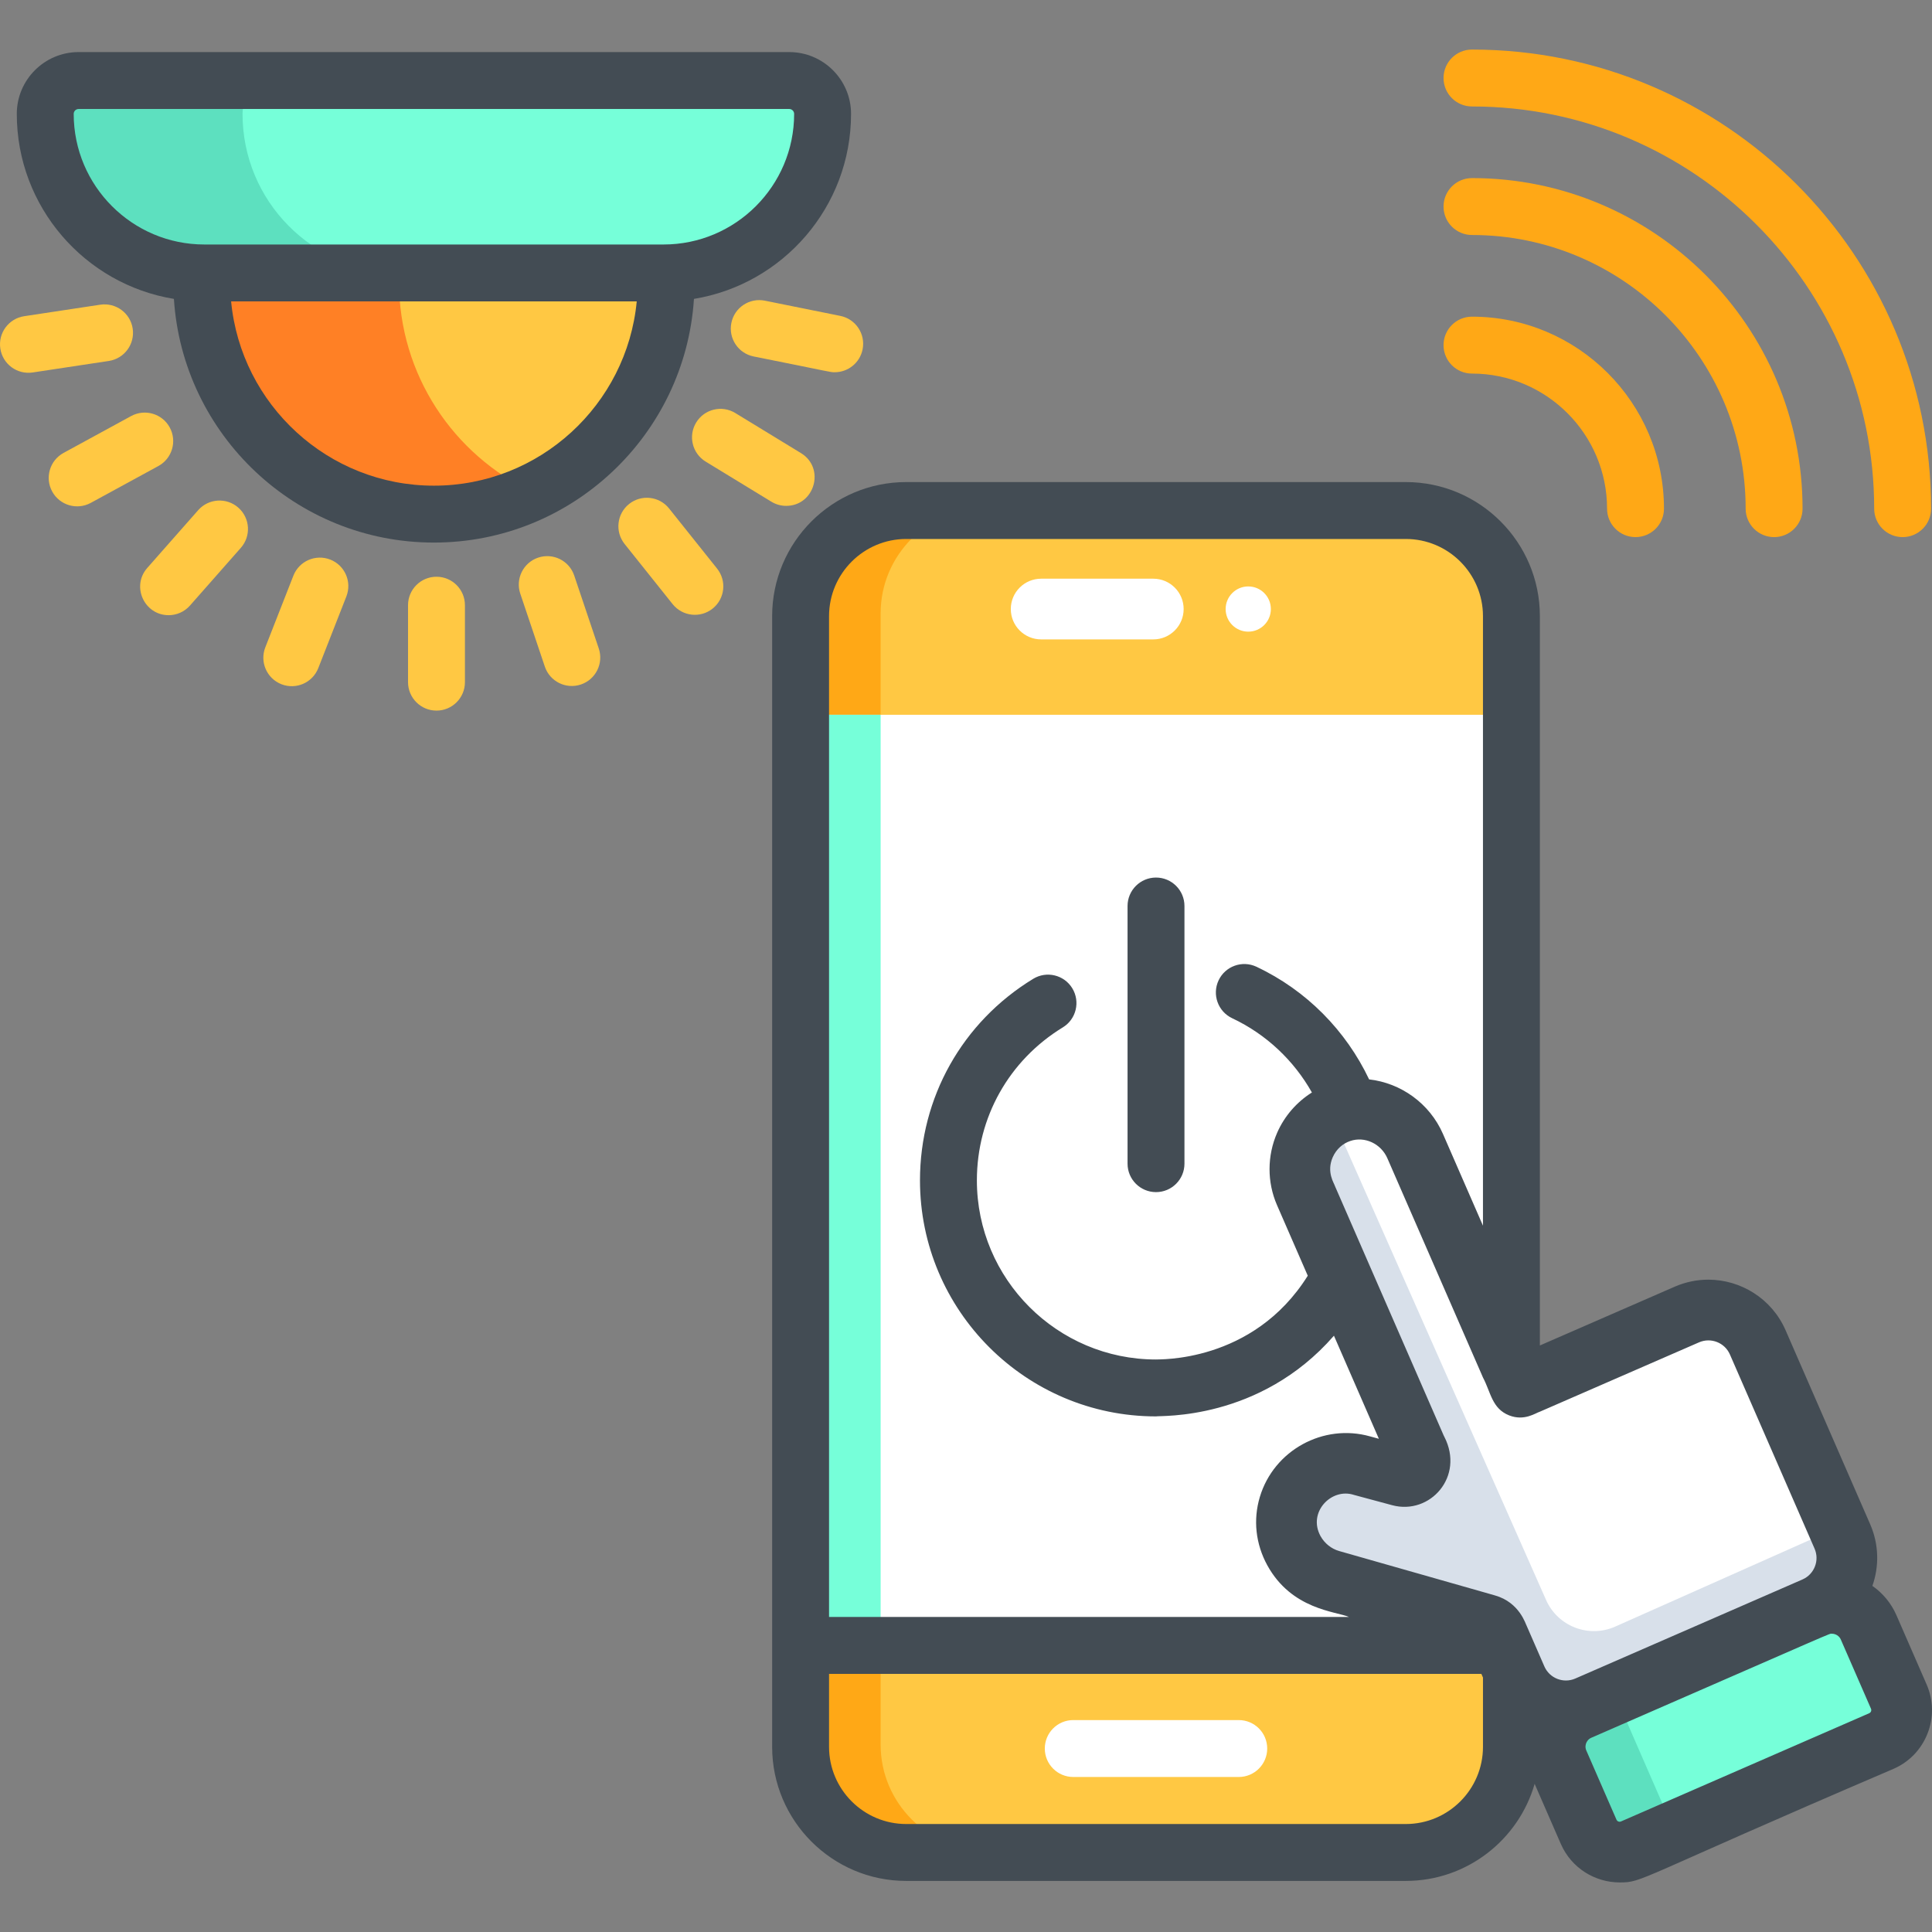 <?xml version="1.0" encoding="iso-8859-1"?>
<!-- Generator: Adobe Illustrator 19.0.0, SVG Export Plug-In . SVG Version: 6.00 Build 0)  -->
<svg version="1.1" id="Capa_1" xmlns="http://www.w3.org/2000/svg" xmlns:xlink="http://www.w3.org/1999/xlink" x="0px" y="0px"
	 viewBox="0 0 512 512" style="enable-background:new 0 0 512 512;" xml:space="preserve">
<rect x="0" y="0" width="512" height="512" fill="#808080" stroke="none"/>
<path style="fill:#FFA816;" d="M400.783,162.518v299.858c0,15.404-12.605,28.01-28.01,28.01H240.284
	c-15.404,0-28.01-12.605-28.01-28.01V162.518c0-15.404,12.605-28.01,28.01-28.01h132.489
	C388.176,134.508,400.783,147.113,400.783,162.518z"/>
<path style="fill:#FFC843;" d="M400.783,162.518v299.858c0,15.404-12.605,28.01-28.01,28.01H261.387
	c-15.404,0-28.01-12.605-28.01-28.01V162.518c0-15.404,12.605-28.01,28.01-28.01h111.386
	C388.176,134.508,400.783,147.113,400.783,162.518z"/>
<rect x="212.276" y="189.424" style="fill:#FFFFFF;" width="188.508" height="246.056"/>
<rect x="212.276" y="189.424" style="fill:#76FFD9;" width="21.103" height="246.056"/>
<path style="fill:#FF8025;" d="M176.526,74.709c0,24.632-14.477,45.895-35.399,55.718c-7.932,3.74-16.79,5.821-26.14,5.821
	c-33.972,0-61.519-27.557-61.519-61.539c0-0.804,0.02-1.588,0.05-2.383v-0.01c0.101,0.01,0.201,0.02,0.312,0.01
	c0.101,0.01,0.211,0.01,0.312,0.01h121.701c0.211,0,0.422,0,0.633-0.02v0.02C176.505,73.121,176.526,73.915,176.526,74.709z"/>
<path style="fill:#D8E0EA;" d="M480.4,426.837l-60.051,26.178c-7.173,3.129-15.607-0.185-18.736-7.358l-5.181-11.883
	c-0.505-1.152-1.488-2.018-2.699-2.363l-41.214-11.74c-8.409-2.397-13.59-11.32-11.083-19.694
	c2.455-8.183,11.1-12.942,19.333-10.596l10.057,2.716c2.8,0.757,5.306-1.438,5.306-4.037c0-0.555-0.118-1.127-0.362-1.69
	c-0.135-0.295-0.252-0.597-0.362-0.9c-0.143-0.286-0.286-0.58-0.42-0.875l-29.34-67.292c-3.406-7.821,0.059-16.987,7.703-20.636
	c0.547-0.26,1.11-0.496,1.699-0.698c7.863-2.691,16.457,1.345,19.779,8.964l27.777,63.701l44.049-19.207
	c7.173-3.129,15.599,0.185,18.728,7.358l21.057,48.286l1.32,3.027C490.878,415.282,487.573,423.708,480.4,426.837z"/>
<path style="fill:#5DE0BF;" d="M497.874,462.266l-50.473,22.008l-14.784,6.449c-4.625,2.01-9.998-0.101-12.017-4.717l-8.501-19.51
	c-2.372-5.449,0.135-11.84,5.584-14.212l15.162-6.618l47.025-20.502c5.449-2.372,11.84,0.143,14.212,5.584l8.511,19.509
	C504.601,454.874,502.491,460.256,497.874,462.266z"/>
<path style="fill:#76FFD9;" d="M497.874,462.266l-50.473,22.008c-2.825-0.757-5.289-2.742-6.551-5.634l-9.293-21.318
	c-1.724-3.952-1.085-8.376,1.287-11.655l47.025-20.502c5.449-2.372,11.84,0.143,14.212,5.584l8.511,19.509
	C504.601,454.874,502.491,460.256,497.874,462.266z"/>
<path style="fill:#FFFFFF;" d="M486.437,405.074l-58.369,25.985c-7.022,3.12-15.247-0.042-18.349-7.064L353.35,296.668
	c0.547-0.26,1.11-0.496,1.699-0.698c7.863-2.691,16.457,1.345,19.779,8.964l27.777,63.701l44.049-19.207
	c7.173-3.129,15.599,0.185,18.728,7.358L486.437,405.074z"/>
<path style="fill:#5DE0BF;" d="M217.997,30.181c0,11.642-4.715,22.179-12.346,29.809c-7.49,7.49-17.785,12.175-29.176,12.336
	c-0.211,0.01-0.422,0.01-0.633,0.01H54.141c-0.211,0-0.422,0-0.623-0.01c-22.993-0.332-41.522-19.072-41.522-42.145
	c0-2.443,0.985-4.645,2.584-6.243c1.599-1.609,3.81-2.594,6.253-2.594H209.16C214.036,21.344,217.997,25.305,217.997,30.181z"/>
<path style="fill:#FFC843;" d="M176.475,72.336c0.03,0.784,0.05,1.578,0.05,2.373c0,24.632-14.477,45.895-35.399,55.718
	c-20.902-9.833-35.379-31.086-35.379-55.718c0-0.794,0.02-1.588,0.05-2.373v-0.02c0.101,0.01,0.201,0.02,0.312,0.01
	c0.101,0.01,0.211,0.01,0.312,0.01L176.475,72.336L176.475,72.336z"/>
<path style="fill:#76FFD9;" d="M217.997,30.181c0,11.642-4.715,22.179-12.346,29.809c-7.49,7.49-17.785,12.175-29.176,12.336v0.01
	h-70.055c-0.211,0-0.422,0-0.623-0.01c-22.993-0.332-41.522-19.072-41.522-42.145c0-2.443,0.985-4.645,2.584-6.243
	c1.599-1.609,3.81-2.594,6.253-2.594H209.16C214.036,21.344,217.997,25.305,217.997,30.181z"/>
<g>
	<path style="fill:#FFA816;" d="M390.093,99.002c19.739,0,35.796,16.059,35.796,35.796c0,4.165,3.376,7.54,7.54,7.54
		s7.54-3.375,7.54-7.54c0-28.054-22.823-50.877-50.877-50.877c-4.164,0-7.54,3.375-7.54,7.54
		C382.552,95.627,385.928,99.002,390.093,99.002z"/>
	<path style="fill:#FFA816;" d="M390.093,28.214c58.771,0,106.585,47.814,106.585,106.585c0,4.165,3.376,7.54,7.54,7.54
		c4.164,0,7.54-3.375,7.54-7.54c0-67.087-54.579-121.666-121.666-121.666c-4.164,0-7.54,3.375-7.54,7.54
		S385.928,28.214,390.093,28.214z"/>
	<path style="fill:#FFA816;" d="M390.093,62.277c39.989,0,72.523,32.533,72.523,72.523c0,4.165,3.376,7.54,7.54,7.54
		c4.164,0,7.54-3.375,7.54-7.54c0-48.304-39.298-87.603-87.603-87.603c-4.164,0-7.54,3.375-7.54,7.54S385.928,62.277,390.093,62.277
		z"/>
</g>
<g>
	<path style="fill:#FFFFFF;" d="M275.917,169.447h29.718c4.442,0,8.043-3.601,8.043-8.043s-3.601-8.043-8.043-8.043h-29.718
		c-4.442,0-8.043,3.601-8.043,8.043S271.475,169.447,275.917,169.447z"/>
	<circle style="fill:#FFFFFF;" cx="330.8" cy="161.404" r="5.992"/>
	<path style="fill:#FFFFFF;" d="M328.283,455.838h-43.859c-4.164,0-7.54,3.375-7.54,7.54s3.376,7.54,7.54,7.54h43.859
		c4.164,0,7.54-3.375,7.54-7.54S332.447,455.838,328.283,455.838z"/>
</g>
<g>
	<path style="fill:#434C54;" d="M392.965,364.975c-0.006-0.014-0.015-0.035-0.023-0.052c-0.002-0.005-0.005-0.012-0.008-0.017
		C392.945,364.929,392.956,364.953,392.965,364.975z"/>
	<path style="fill:#434C54;" d="M510.575,446.4l-8.001-18.351c-1.385-3.177-3.594-5.83-6.372-7.773
		c1.809-5.136,1.763-10.94-0.58-16.316l-22.43-51.445c-3.66-8.375-11.874-13.392-20.48-13.392c-2.976,0-5.992,0.603-8.888,1.86
		l-35.741,15.583V163.283c0-19.585-15.935-35.53-35.53-35.53H240.156c-19.595,0-35.53,15.945-35.53,35.53v299.652
		c0,19.585,15.935,35.53,35.53,35.53h132.398c16.191,0,29.874-10.891,34.142-25.722l6.941,15.919
		c2.784,6.387,9.043,10.204,15.604,10.204c6.278,0,3.872-0.689,72.548-30.097c4.161-1.814,7.367-5.139,9.026-9.365
		C512.474,455.181,512.389,450.561,510.575,446.4z M219.706,163.283c0-11.27,9.179-20.449,20.449-20.449h132.398
		c11.27,0,20.449,9.179,20.449,20.449v161.534l-10.587-24.28c-3.569-8.204-11.24-13.542-19.585-14.487
		c-6.113-12.879-16.548-23.586-29.86-29.85c-3.76-1.78-8.264-0.161-10.034,3.609c-1.769,3.76-0.161,8.254,3.609,10.034
		c9.058,4.263,16.368,11.24,21.123,19.675c-4.021,2.534-7.259,6.233-9.199,10.647c-2.684,6.113-2.704,13.11-0.05,19.203l8.154,18.71
		c-14.614,23.347-39.867,22.086-40.225,22.199c-26.17,0-47.464-21.294-47.464-47.464c0-16.689,8.516-31.84,22.772-40.547
		c3.559-2.172,4.675-6.816,2.513-10.365c-2.172-3.559-6.816-4.675-10.365-2.503c-18.78,11.461-30,31.428-30,53.416
		c0,34.484,28.06,62.544,62.544,62.544c1.029-0.273,27.424,1.268,47.162-21.384l11.904,27.316l-2.322-0.633
		c-12.416-3.499-25.526,3.69-29.226,16.066c-1.81,6.032-1.106,12.447,1.971,18.077c6.474,11.799,18.192,12.211,21.656,13.711
		H219.706L219.706,163.283L219.706,163.283z M393.003,462.935c0,11.27-9.179,20.449-20.449,20.449H240.156
		c-11.27,0-20.449-9.179-20.449-20.449V443.59h172.872l0.425,0.977L393.003,462.935L393.003,462.935z M409.27,441.611
		c-0.044-0.103-2.835-6.506-2.658-6.1l-2.007-4.602c-0.281-0.41-1.855-6.238-8.405-8.099l-3.197-0.915l-38.124-10.858
		c-2.071-0.593-3.871-2.041-4.936-3.971c-3.447-6.303,2.898-12.895,8.908-10.888l10.084,2.715
		c10.021,2.703,19.263-7.58,13.824-18.137c-0.06-0.121-0.131-0.241-0.181-0.362c-0.043-0.099-0.07-0.161-0.087-0.201
		c0.002,0.005,0.005,0.01,0.007,0.016c-0.005-0.011-0.01-0.024-0.016-0.036c0.003,0.007,0.005,0.011,0.009,0.02
		c-0.008-0.018-0.014-0.032-0.018-0.041c-0.001-0.002-0.002-0.004-0.003-0.006c-0.676-1.548-5.089-11.674-28.675-65.775
		c-0.203-0.77-2.361-3.744-0.593-7.731c0.982-2.164,2.639-3.587,4.625-4.263c3.83-1.317,8.154,0.704,9.843,4.585
		c20.209,46.345,24.461,56.095,25.202,57.793c0.002,0.005,0.005,0.012,0.01,0.023c-0.002-0.004-0.003-0.007-0.005-0.01
		c0.006,0.014,0.011,0.025,0.016,0.038c0.003,0.007,0.007,0.015,0.01,0.023v-0.001c0,0,0.001,0.002,0.001,0.003l-0.001-0.002
		c0.004,0.009,0.008,0.019,0.013,0.029c0.004,0.009,0.007,0.017,0.012,0.028c-0.003-0.006-0.005-0.011-0.007-0.017
		c0.01,0.022,0.016,0.036,0.024,0.054c0.008,0.019,0.017,0.038,0.026,0.061c-0.001-0.003-0.002-0.005-0.004-0.008
		c0.01,0.022,0.018,0.042,0.025,0.058v-0.001c0.004,0.01,0.008,0.018,0.013,0.029c2.071,3.866,2.347,8.221,6.947,10.034
		c4.052,1.583,7.047-0.675,8.134-0.985l42.176-18.378c3.147-1.367,6.816,0.07,8.184,3.217l22.43,51.445
		c1.377,3.147-0.07,6.816-3.217,8.184c-9.839,4.291,15.793-6.888-60.2,26.253C414.311,446.203,410.636,444.756,409.27,441.611z
		 M495.36,454.025L495.36,454.025l-65.78,28.68c-0.459,0.201-0.997-0.011-1.197-0.47l-8.002-18.351
		c-0.36-0.827-0.17-1.573-0.024-1.946c0.147-0.371,0.515-1.048,1.342-1.409c67.084-29.248,62.927-27.576,63.761-27.576
		c0.977,0,1.948,0.562,2.368,1.525l8.001,18.351C496.032,453.293,495.82,453.826,495.36,454.025z"/>
	<path style="fill:#434C54;" d="M306.354,315.924c4.164,0,7.54-3.375,7.54-7.54v-68.283c0-4.165-3.376-7.54-7.54-7.54
		s-7.54,3.375-7.54,7.54v68.283C298.813,312.548,302.19,315.924,306.354,315.924z"/>
	<path style="fill:#434C54;" d="M46.086,79.211c2.328,35.998,32.334,64.576,68.903,64.576c36.576,0,66.586-28.579,68.915-64.576
		c23.579-3.864,41.632-24.373,41.632-49.03c0-9.031-7.347-16.379-16.379-16.379H20.83c-9.031,0-16.38,7.348-16.38,16.38
		C4.45,54.839,22.505,75.35,46.086,79.211z M114.989,128.707c-28.027,0-51.134-21.47-53.74-48.832h107.492
		C166.135,107.237,143.022,128.707,114.989,128.707z M20.83,28.883h188.328c0.716,0,1.298,0.583,1.298,1.299
		c0,19.085-15.527,34.612-34.612,34.612H54.143c-19.085,0-34.612-15.527-34.612-34.613C19.531,29.465,20.114,28.883,20.83,28.883z"
		/>
</g>
<g>
	<path style="fill:#FFC843;" d="M115.673,152.842c-4.164,0-7.54,3.375-7.54,7.54v20.397c0,4.165,3.376,7.54,7.54,7.54
		s7.54-3.375,7.54-7.54v-20.397C123.213,156.217,119.837,152.842,115.673,152.842z"/>
	<path style="fill:#FFC843;" d="M152.171,152.517c-1.328-3.947-5.605-6.066-9.551-4.741c-3.947,1.328-6.069,5.605-4.741,9.552
		l6.507,19.331c1.322,3.927,5.583,6.074,9.551,4.741c3.947-1.328,6.069-5.605,4.741-9.552L152.171,152.517z"/>
	<path style="fill:#FFC843;" d="M177.313,134.749c-2.598-3.254-7.342-3.785-10.598-1.188c-3.254,2.599-3.786,7.343-1.188,10.598
		l12.726,15.939c2.598,3.254,7.342,3.785,10.598,1.188c3.254-2.599,3.786-7.343,1.188-10.598L177.313,134.749z"/>
	<path style="fill:#FFC843;" d="M212.271,120.082l-17.41-10.626c-3.555-2.171-8.194-1.047-10.364,2.507
		c-2.17,3.554-1.047,8.195,2.508,10.364l17.41,10.626c1.227,0.749,2.582,1.106,3.921,1.106
		C215.916,134.058,218.765,124.045,212.271,120.082z"/>
	<path style="fill:#FFC843;" d="M202.699,79.683c-4.088-0.822-8.059,1.821-8.882,5.902c-0.823,4.083,1.819,8.059,5.902,8.881
		c21.186,4.219,20.139,4.181,21.493,4.181c3.516,0,6.662-2.472,7.383-6.051c0.823-4.083-1.819-8.059-5.902-8.881L202.699,79.683z"/>
	<path style="fill:#FFC843;" d="M35.165,87.074c-0.623-4.117-4.468-6.938-8.583-6.328l-20.168,3.05
		c-4.118,0.623-6.951,4.466-6.328,8.584c0.617,4.079,4.417,6.949,8.583,6.328l20.168-3.05
		C32.955,95.035,35.788,91.192,35.165,87.074z"/>
	<path style="fill:#FFC843;" d="M44.979,113.272c-1.994-3.656-6.573-5.002-10.23-3.01l-17.908,9.764
		c-3.657,1.994-5.005,6.574-3.011,10.231c1.984,3.637,6.556,5.012,10.23,3.01l17.908-9.764
		C45.624,121.508,46.973,116.928,44.979,113.272z"/>
	<path style="fill:#FFC843;" d="M63.162,134.533c-3.124-2.754-7.888-2.453-10.642,0.67l-13.488,15.301
		c-4.313,4.893-0.764,12.527,5.653,12.527c2.09,0,4.168-0.863,5.659-2.554l13.488-15.301
		C66.586,142.052,66.286,137.287,63.162,134.533z"/>
	<path style="fill:#FFC843;" d="M87.521,148.294c-3.879-1.518-8.252,0.393-9.771,4.27l-7.441,18.991
		c-1.519,3.877,0.392,8.252,4.27,9.772c3.887,1.52,8.255-0.398,9.771-4.27l7.441-18.991
		C93.309,154.188,91.397,149.813,87.521,148.294z"/>
</g>
<g>
</g>
<g>
</g>
<g>
</g>
<g>
</g>
<g>
</g>
<g>
</g>
<g>
</g>
<g>
</g>
<g>
</g>
<g>
</g>
<g>
</g>
<g>
</g>
<g>
</g>
<g>
</g>
<g>
</g>
</svg>

